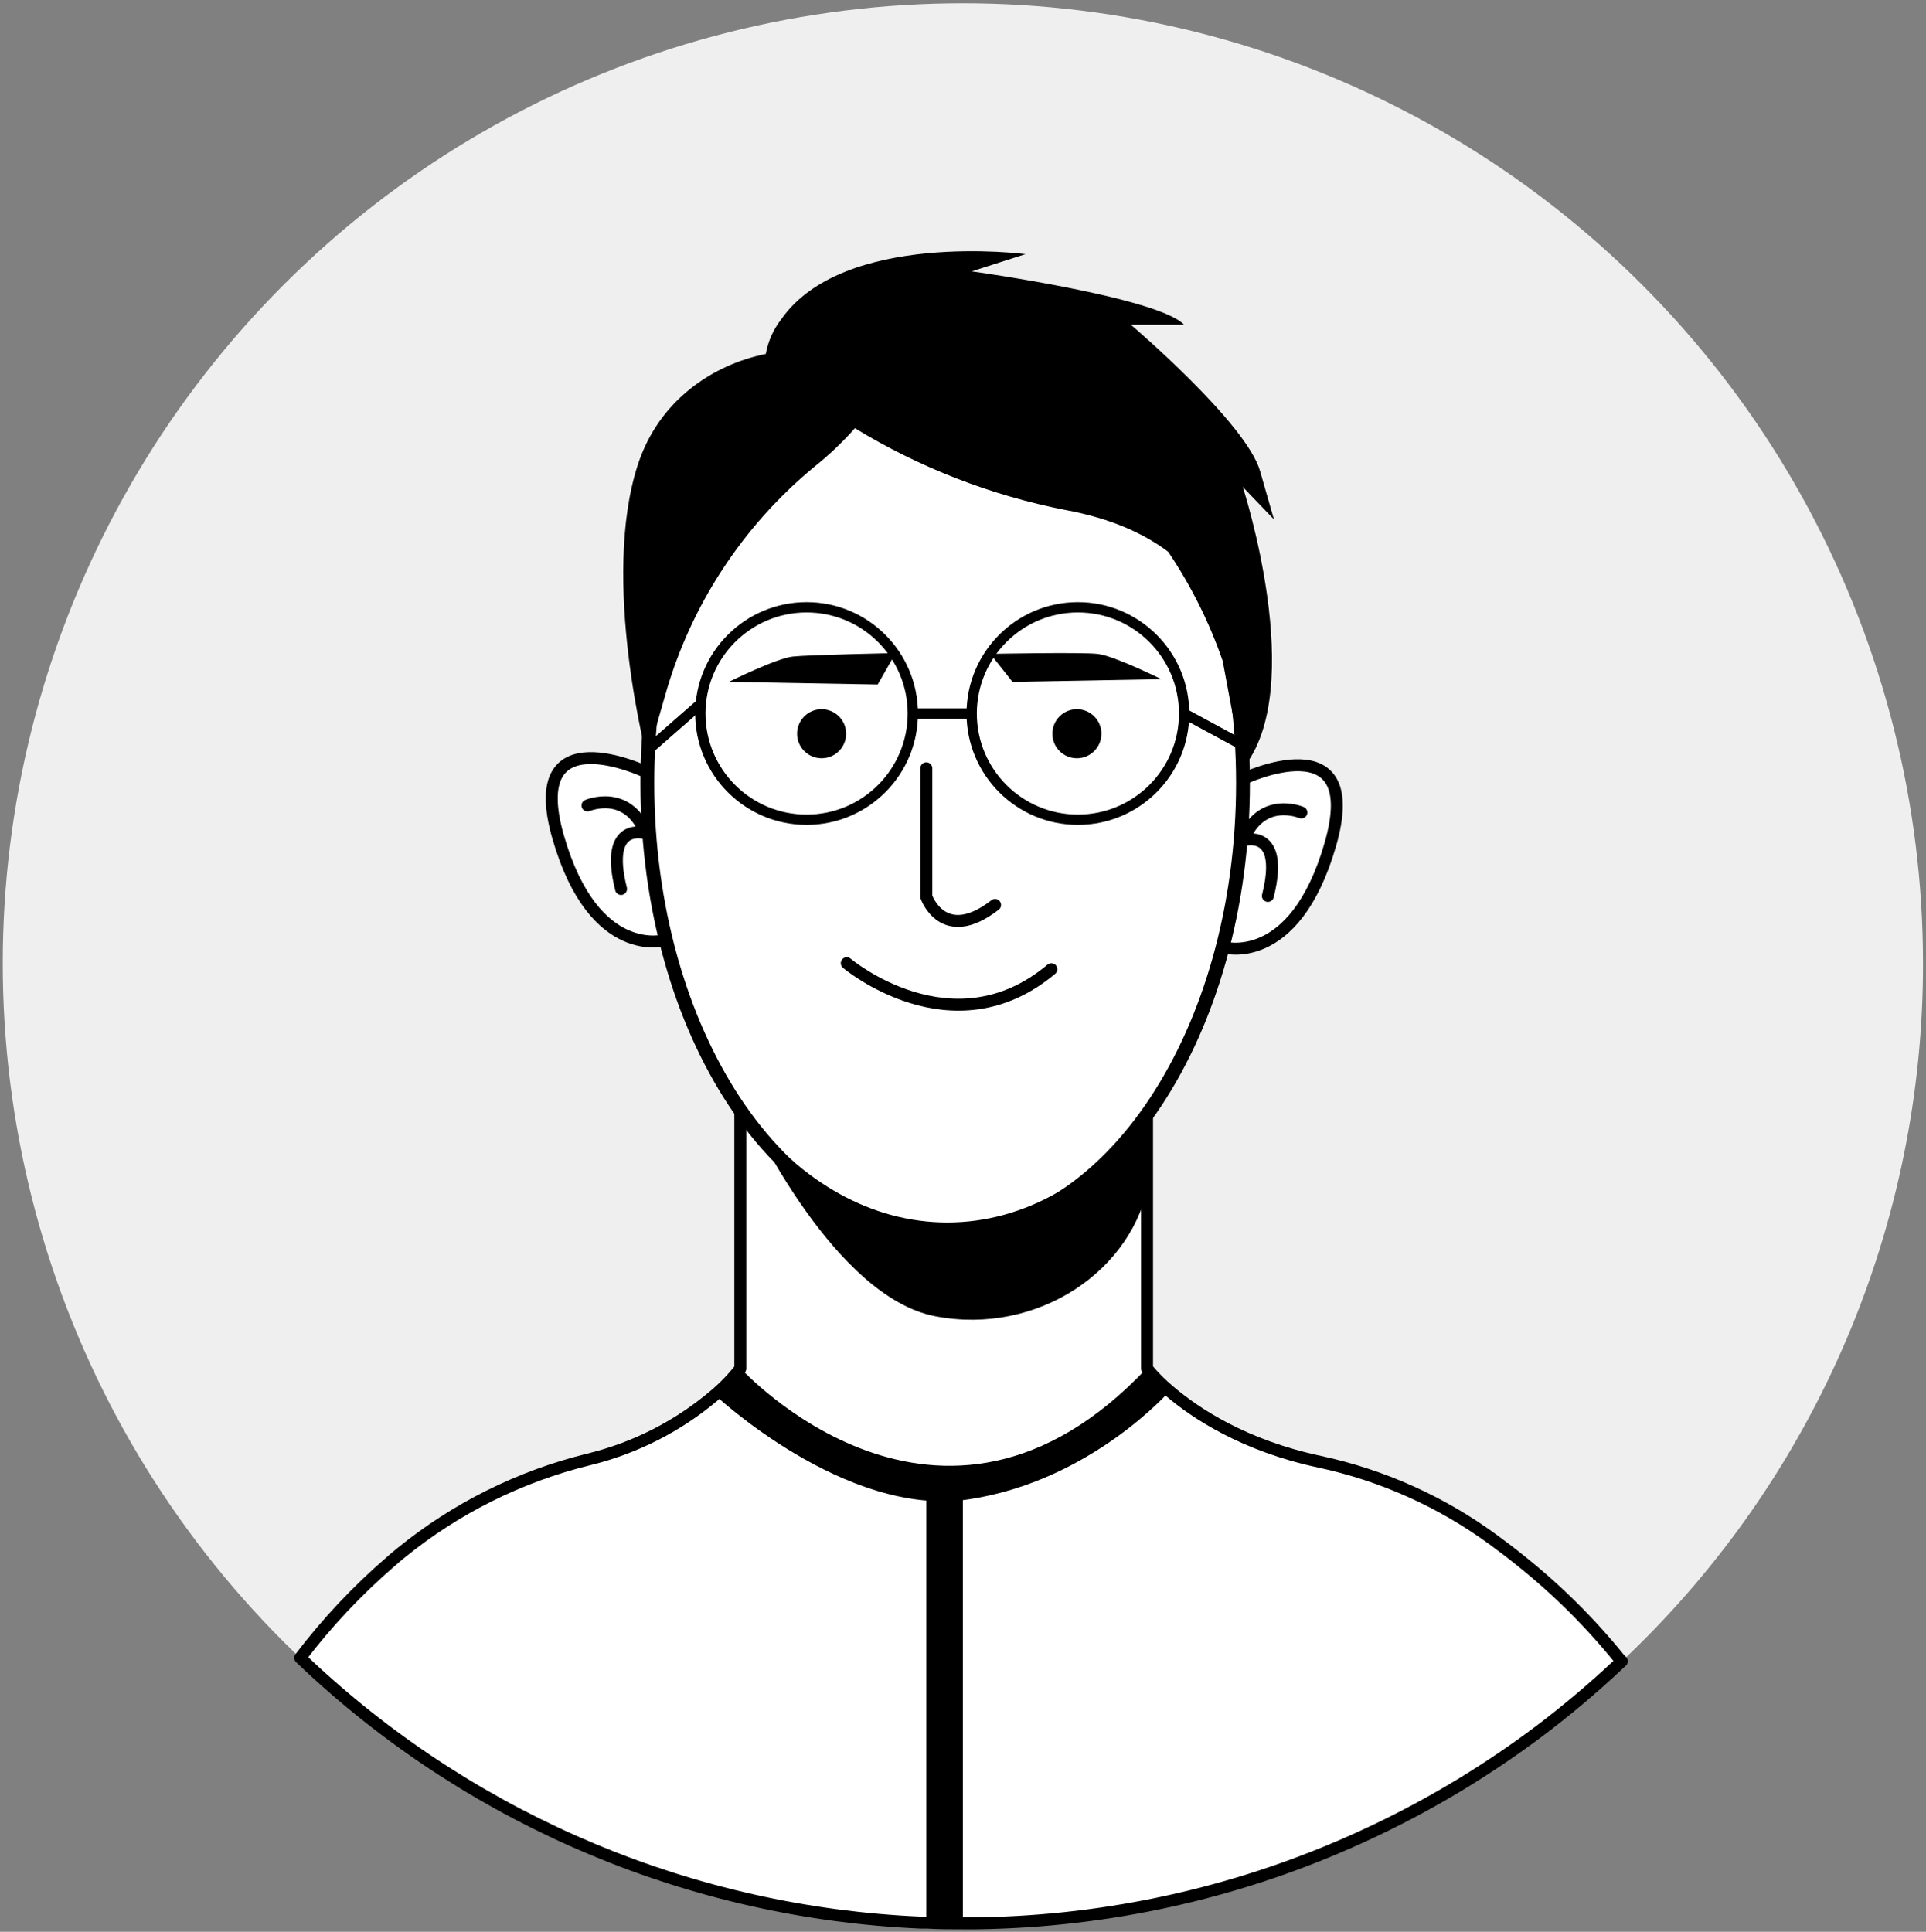 <svg width="322" height="323" viewBox="0 0 322 323" fill="none" xmlns="http://www.w3.org/2000/svg">
<rect x="0" y="0" width="322" height="323" fill="#808080" stroke="none"/>
<path d="M321.5 161.05C321.528 182.686 317.166 204.102 308.68 224.004C300.194 243.906 287.761 261.88 272.13 276.84C271.81 277.16 271.48 277.47 271.13 277.78L270.74 278.14C270.594 278.287 270.444 278.427 270.291 278.56C266.154 282.431 261.814 286.079 257.291 289.49C253.231 292.537 249.02 295.397 244.66 298.07C239.953 300.949 235.099 303.582 230.12 305.96L229.061 306.46C209.945 315.448 189.234 320.547 168.13 321.46C166.52 321.53 164.911 321.58 163.291 321.6H161C158.95 321.6 156.92 321.6 154.89 321.48H153.89C115.933 319.829 79.8 304.733 51.95 278.89L51.48 278.45L50.55 277.57C50.416 277.458 50.29 277.338 50.17 277.21L49.23 276.3C30.206 257.851 16.045 234.978 8.012 209.724C-0.021 184.469 -1.676 157.619 3.194 131.569C8.064 105.519 19.308 81.08 35.922 60.434C52.536 39.787 74.003 23.575 98.408 13.245C122.813 2.915 149.396 -1.213 175.784 1.231C202.172 3.675 227.545 12.615 249.637 27.251C271.73 41.888 289.855 61.767 302.394 85.114C314.934 108.461 321.498 134.549 321.5 161.05Z" fill="#F0EFEF"/>
<path d="M271.15 277.76L270.76 278.12C270.613 278.267 270.464 278.407 270.31 278.54C266.173 282.411 261.834 286.059 257.31 289.47C253.25 292.517 249.04 295.377 244.68 298.05C239.972 300.929 235.119 303.562 230.14 305.94L229.08 306.44C209.964 315.428 189.253 320.527 168.15 321.44C166.54 321.51 164.93 321.56 163.31 321.58H161.02C158.97 321.58 156.94 321.58 154.91 321.46H153.91C115.953 319.809 79.82 304.713 51.97 278.87L51.5 278.43L50.57 277.55C50.436 277.438 50.309 277.318 50.19 277.19C54.661 271.31 59.735 265.914 65.33 261.09C65.9 260.6 66.46 260.09 67.02 259.66C76.191 252.184 86.91 246.841 98.4 244.02C106.177 242.13 113.404 238.445 119.5 233.26C121.072 231.934 122.503 230.45 123.77 228.83V185.73L191.77 186.21V228.83C192.907 230.204 194.169 231.47 195.54 232.61C199.87 236.3 208 241.73 220.66 244.41C231.116 246.661 240.981 251.09 249.61 257.41C251.16 258.54 252.76 259.76 254.38 261.07C260.465 265.941 266.001 271.46 270.89 277.53C271 277.57 271.08 277.66 271.15 277.76Z" fill="white" stroke="black" stroke-width="2" stroke-linecap="round" stroke-linejoin="round"/>
<path d="M207.81 130.24C207.81 130.24 228.42 120.47 222.4 141.24C216.38 162.01 204.45 158.38 204.45 158.38" fill="white"/>
<path d="M207.81 130.24C207.81 130.24 228.42 120.47 222.4 141.24C216.38 162.01 204.45 158.38 204.45 158.38" stroke="black" stroke-width="2" stroke-miterlimit="10"/>
<path d="M217.57 135.85C217.57 135.85 210.87 132.98 207.86 140.5C207.86 140.5 214.86 138.31 211.97 149.8" fill="white"/>
<path d="M217.57 135.85C217.57 135.85 210.87 132.98 207.86 140.5C207.86 140.5 214.86 138.31 211.97 149.8" stroke="black" stroke-width="2" stroke-linecap="round" stroke-linejoin="round"/>
<path d="M107.94 129.05C107.94 129.05 87.33 119.27 93.34 140.05C99.35 160.83 111.34 157.18 111.34 157.18" fill="white"/>
<path d="M107.94 129.05C107.94 129.05 87.33 119.27 93.34 140.05C99.35 160.83 111.34 157.18 111.34 157.18" stroke="black" stroke-width="2" stroke-miterlimit="10"/>
<path d="M98.22 134.68C98.22 134.68 104.93 131.81 107.94 139.34C107.94 139.34 100.94 137.15 103.83 148.64" fill="white"/>
<path d="M98.22 134.68C98.22 134.68 104.93 131.81 107.94 139.34C107.94 139.34 100.94 137.15 103.83 148.64" stroke="black" stroke-width="2" stroke-linecap="round" stroke-linejoin="round"/>
<path d="M158.02 206.3C185.518 206.3 207.81 172.556 207.81 130.93C207.81 89.304 185.518 55.56 158.02 55.56C130.522 55.56 108.23 89.304 108.23 130.93C108.23 172.556 130.522 206.3 158.02 206.3Z" fill="white" stroke="black" stroke-width="2.31" stroke-miterlimit="10"/>
<path d="M154.87 128.46V149.94C154.87 149.94 157.68 158.04 166.36 151.31" stroke="black" stroke-width="2" stroke-linecap="round" stroke-linejoin="round"/>
<path d="M141.57 161.05C141.57 161.05 159.22 175.96 175.77 162.05" stroke="black" stroke-width="2" stroke-linecap="round" stroke-linejoin="round"/>
<path d="M180.04 126.78C182.304 126.78 184.14 124.944 184.14 122.68C184.14 120.416 182.304 118.58 180.04 118.58C177.776 118.58 175.94 120.416 175.94 122.68C175.94 124.944 177.776 126.78 180.04 126.78Z" fill="black"/>
<path d="M137.36 126.78C139.624 126.78 141.46 124.944 141.46 122.68C141.46 120.416 139.624 118.58 137.36 118.58C135.096 118.58 133.26 120.416 133.26 122.68C133.26 124.944 135.096 126.78 137.36 126.78Z" fill="black"/>
<path d="M165.57 109.33L169.27 114.01L194.16 113.56C194.16 113.56 186.23 109.63 183.49 109.33C180.75 109.03 165.57 109.33 165.57 109.33Z" fill="black"/>
<path d="M149.74 109.2L146.74 114.45L121.85 114.01C121.85 114.01 129.78 110.08 132.52 109.78C135.26 109.48 149.74 109.2 149.74 109.2Z" fill="black"/>
<path d="M192.12 185.64V197.28C189.7 212.33 173.52 223.37 156.37 220.08C139.5 216.85 125.71 187.4 125.29 186.48C134.07 197.62 145.67 204.4 158.38 204.4C171.39 204.4 183.26 197.28 192.12 185.64Z" fill="black"/>
<path d="M191.76 228.73C157.15 265.52 123.76 228.73 123.76 228.73L119.47 233.19C119.47 233.19 141.35 253.77 161.89 250.7C182.43 247.63 195.6 232.53 195.6 232.53L191.76 228.73Z" fill="black"/>
<path d="M160.98 248.13V321.55C158.93 321.55 156.9 321.55 154.87 321.43V248.13H160.98Z" fill="black"/>
<path d="M134.85 137.06C144.659 137.06 152.61 129.109 152.61 119.3C152.61 109.491 144.659 101.54 134.85 101.54C125.042 101.54 117.09 109.491 117.09 119.3C117.09 129.109 125.042 137.06 134.85 137.06Z" stroke="black" stroke-width="1.72" stroke-miterlimit="10"/>
<path d="M180.21 137.06C190.019 137.06 197.97 129.109 197.97 119.3C197.97 109.491 190.019 101.54 180.21 101.54C170.401 101.54 162.45 109.491 162.45 119.3C162.45 129.109 170.401 137.06 180.21 137.06Z" stroke="black" stroke-width="1.72" stroke-miterlimit="10"/>
<path d="M197.97 119.3L207.81 124.63" stroke="black" stroke-width="1.72" stroke-miterlimit="10"/>
<path d="M117.09 117.72L108.54 125.2" stroke="black" stroke-width="1.72" stroke-miterlimit="10"/>
<path d="M152.61 119.3H162.46" stroke="black" stroke-width="1.72" stroke-miterlimit="10"/>
<path d="M212.98 86.84L210.67 78.78C208.37 70.72 189.07 54.3 189.07 54.3H197.97C193.62 49.69 162.46 45.37 162.46 45.37L171.46 42.49C171.46 42.49 140.94 38.49 130.57 53.44C129.274 55.121 128.403 57.09 128.03 59.18C119.32 60.93 110.21 66.82 106.66 77.63C100.33 96.92 108.19 126.78 108.19 126.78L111.28 116.01C115.538 101.11 124.226 87.858 136.19 78.01C138.618 76.072 140.873 73.928 142.93 71.6C153.75 78.196 165.655 82.821 178.09 85.26C185.93 86.7 191.44 89.33 195.31 92.26C199.123 97.919 202.182 104.05 204.41 110.5L207.77 128.5C218.77 115.12 207.77 81.41 207.77 81.41L212.98 86.84Z" fill="black"/>
</svg>
